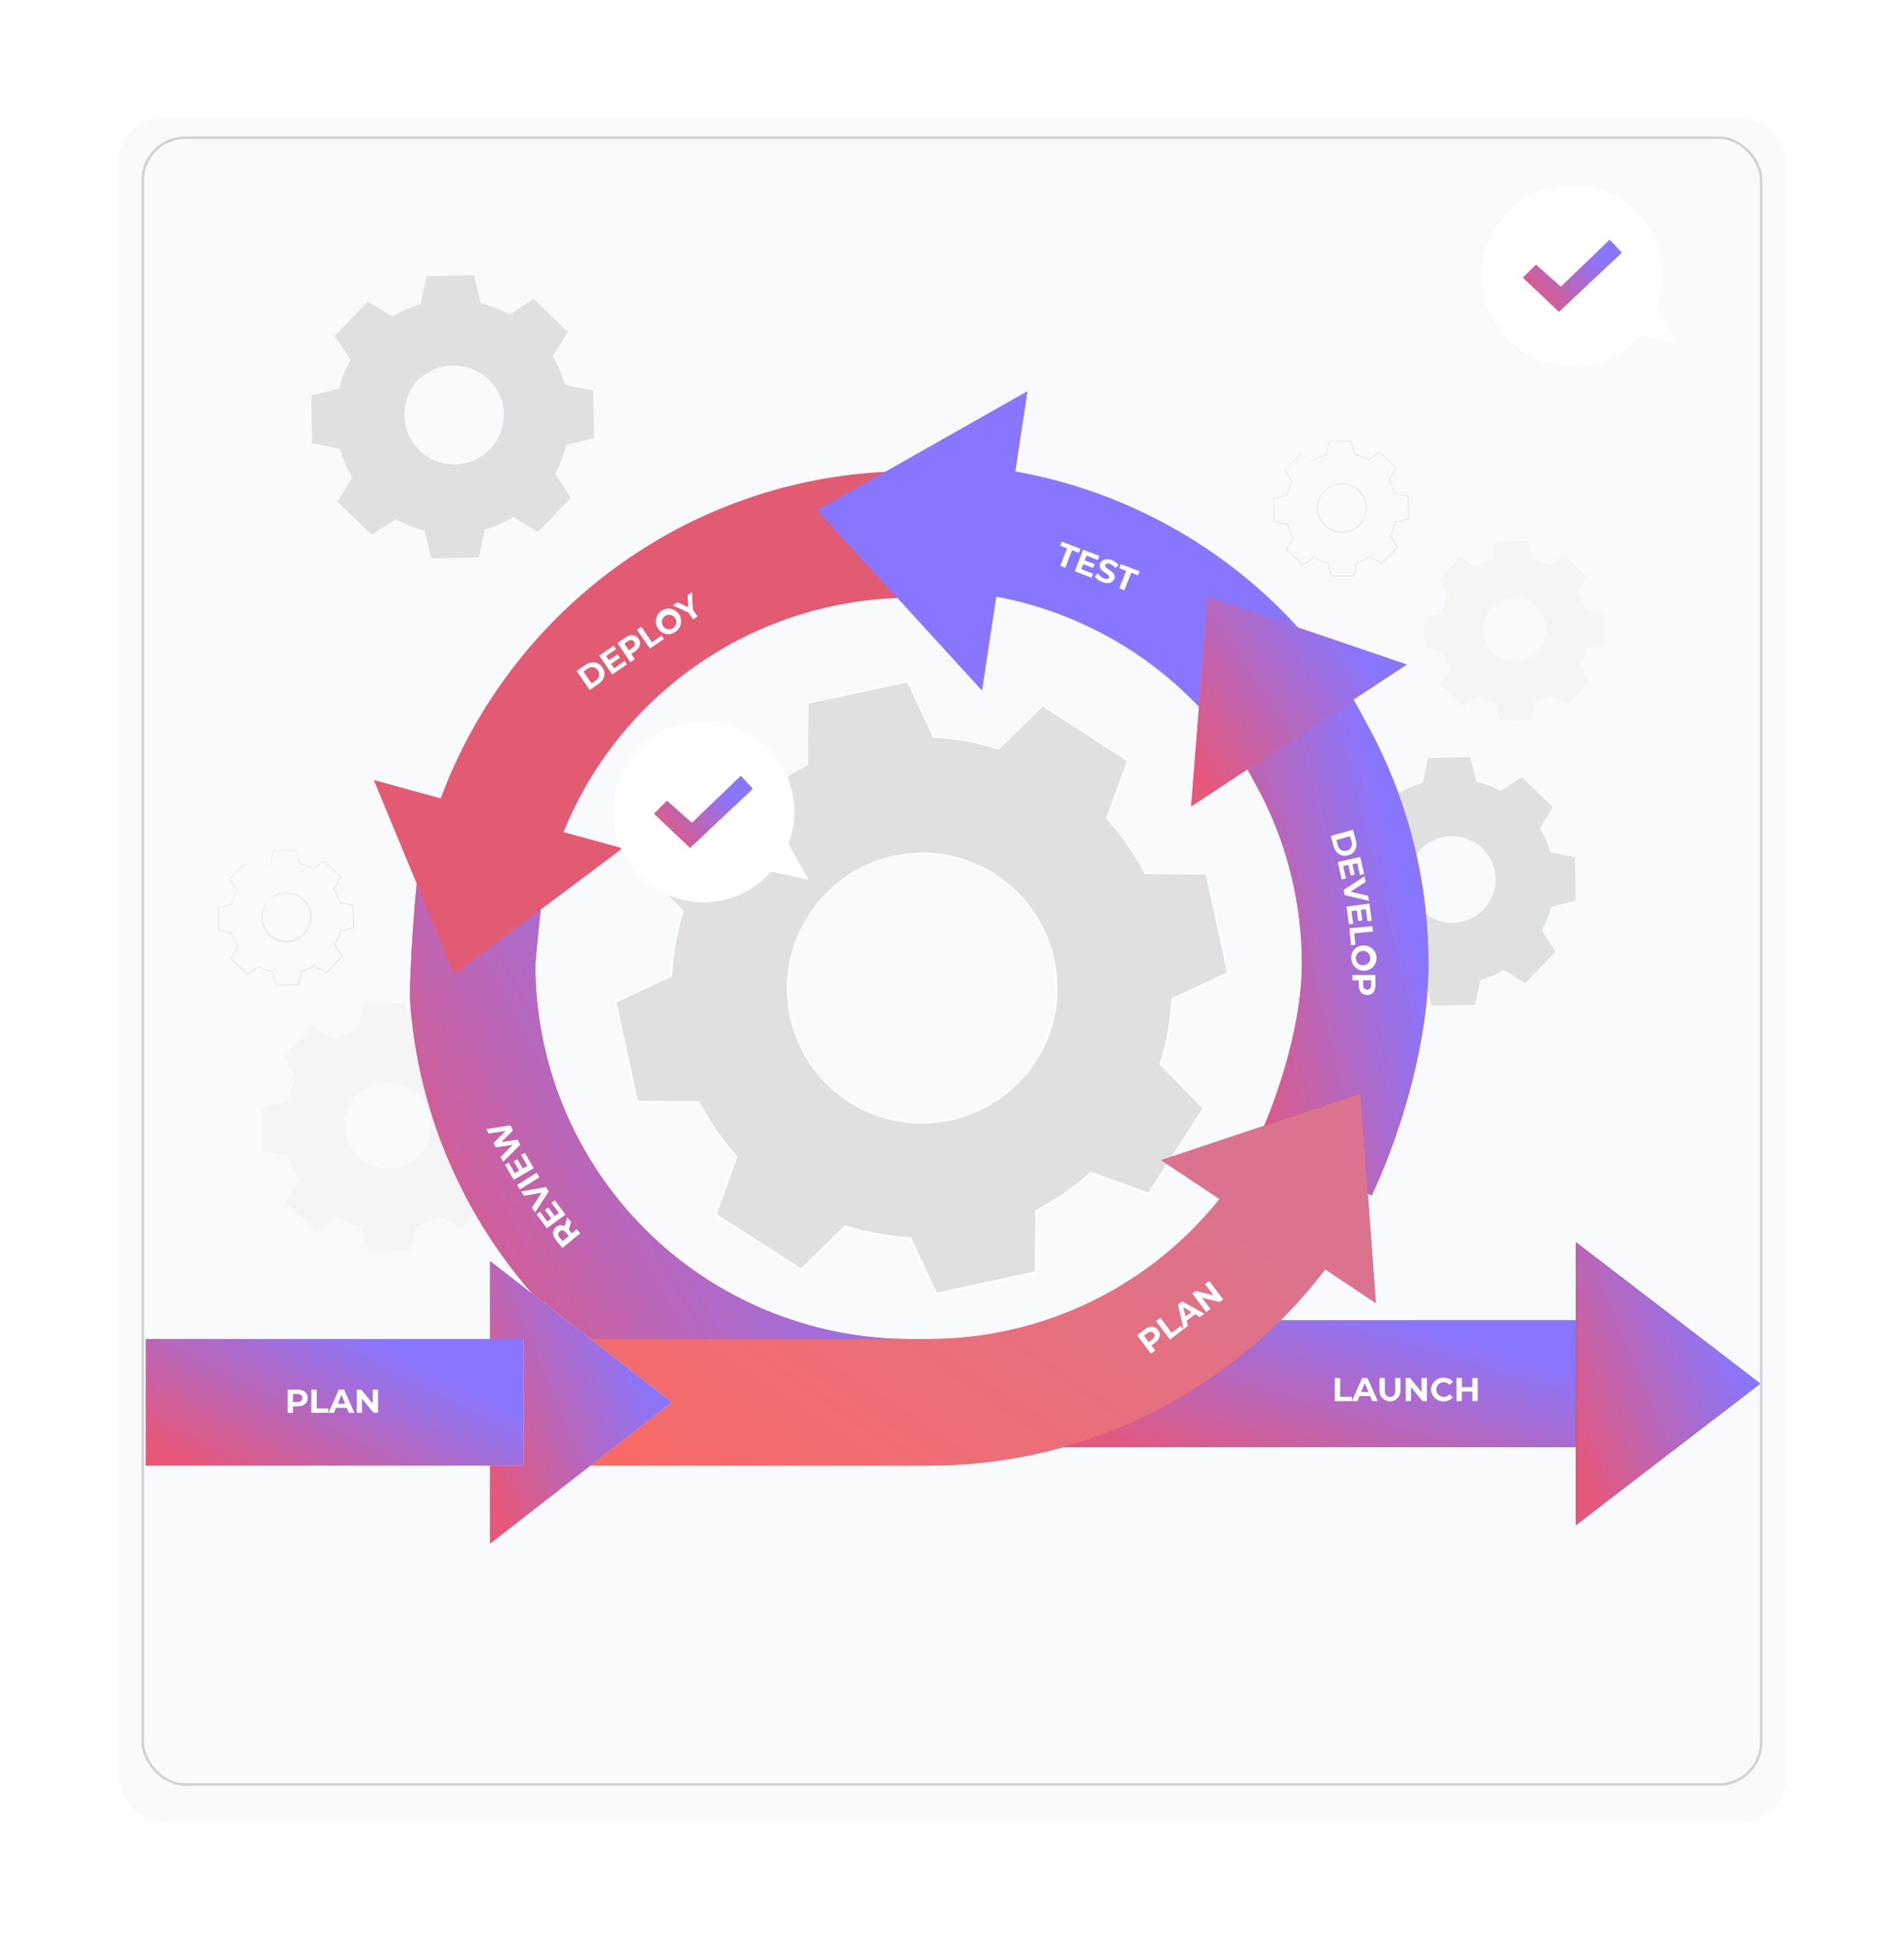 <svg width="740" height="754" viewBox="0 0 740 754" fill="none" xmlns="http://www.w3.org/2000/svg">
<g filter="url(#filter0_d_380_1069)">
<rect x="46" y="42" width="648" height="662" rx="17" fill="#F8FAFC"/>
</g>
<path d="M543.566 308.413C546.57 306.6 549.803 305.196 553.179 304.238L555.16 294.718L571.248 294.439L573.561 303.879C576.976 304.718 580.263 306.01 583.334 307.722L591.458 302.403L603.039 313.585L597.999 321.895C599.815 324.898 601.22 328.131 602.174 331.508L611.694 333.489L611.973 349.577L602.533 351.891C601.691 355.3 600.399 358.582 598.691 361.65L604.009 369.787L592.827 381.355L584.517 376.316C581.514 378.133 578.281 379.542 574.904 380.504L572.923 390.024L556.835 390.303L554.522 380.863C551.112 380.021 547.831 378.729 544.762 377.02L536.625 382.339L525.045 371.157L530.084 362.847C528.27 359.843 526.866 356.61 525.909 353.234L516.389 351.239L516.123 335.165L525.563 332.838C526.41 329.43 527.702 326.149 529.406 323.079L524.087 314.955L535.269 303.374L543.579 308.413H543.566ZM552.142 329.846C549.761 332.303 548.163 335.411 547.549 338.777C546.936 342.143 547.336 345.615 548.697 348.753C550.058 351.892 552.321 354.556 555.197 356.408C558.074 358.26 561.435 359.217 564.856 359.157C568.276 359.097 571.602 358.024 574.412 356.073C577.223 354.122 579.39 351.38 580.642 348.196C581.893 345.012 582.171 341.528 581.441 338.186C580.71 334.844 579.005 331.793 576.54 329.421C573.244 326.249 568.826 324.513 564.253 324.593C559.68 324.673 555.325 326.562 552.142 329.846Z" fill="#E0E0E0"/>
<path d="M552.142 329.846C553.051 328.735 554.139 327.782 555.36 327.028C558.687 324.862 562.664 323.922 566.608 324.368C569.335 324.638 571.96 325.549 574.267 327.028C576.917 328.757 579.053 331.168 580.449 334.008C581.225 335.529 581.759 337.162 582.032 338.848C582.342 340.605 582.374 342.399 582.125 344.166C581.628 347.917 579.937 351.409 577.304 354.127C574.67 356.844 571.233 358.642 567.499 359.257C565.742 359.567 563.948 359.598 562.181 359.35C560.508 359.156 558.875 358.703 557.341 358.007C554.457 356.709 551.973 354.661 550.148 352.077C548.227 349.327 547.138 346.082 547.011 342.729C546.883 339.377 547.723 336.059 549.43 333.17C550.131 331.93 551.029 330.812 552.089 329.86C551.236 330.988 550.441 332.159 549.709 333.37C547.866 336.739 547.197 340.627 547.808 344.419C548.256 347.199 549.391 349.823 551.112 352.053C552.833 354.282 555.084 356.046 557.66 357.183C560.701 358.516 564.067 358.927 567.34 358.366C570.855 357.764 574.087 356.056 576.565 353.49C579.042 350.924 580.636 347.634 581.114 344.1C581.55 340.81 581.019 337.466 579.585 334.473C578.358 331.937 576.515 329.748 574.225 328.106C571.936 326.465 569.271 325.422 566.475 325.073C562.665 324.591 558.802 325.401 555.506 327.373C553.233 328.756 552.222 329.939 552.142 329.846Z" fill="#E0E0E0"/>
<path d="M543.567 308.413C543.378 308.336 543.195 308.242 543.022 308.134L541.386 307.217L535.164 303.494H535.363L524.261 315.128V314.822L529.58 322.919L529.673 323.065L529.593 323.225C527.906 326.272 526.636 329.532 525.817 332.918V333.117H525.631L516.191 335.457L516.456 335.112C516.563 340.182 516.669 345.544 516.776 351.2L516.47 350.827L525.99 352.782H526.242L526.309 353.021C527.258 356.362 528.653 359.56 530.457 362.528L530.59 362.754L530.457 362.98L525.431 371.383L525.365 370.838L536.946 382.006H536.374L544.498 376.688L544.737 376.542L544.99 376.675C548.019 378.362 551.261 379.637 554.629 380.464H554.908L554.988 380.743C555.706 383.708 556.504 386.926 557.302 390.183L556.823 389.824L572.911 389.532L572.432 389.917L574.413 380.397V380.105L574.706 380.025C578.037 379.085 581.226 377.698 584.186 375.903L584.439 375.744L584.704 375.903L593.014 380.943L592.403 381.022L603.571 369.442V370.053L598.253 361.916L598.08 361.677L598.226 361.424C599.917 358.394 601.196 355.153 602.029 351.785L602.096 351.492L602.375 351.426L611.828 349.125L611.469 349.591C611.372 344.104 611.283 338.741 611.203 333.503L611.562 333.942L602.042 331.947H601.776L601.71 331.681C600.762 328.34 599.376 325.139 597.588 322.161L597.455 321.949L597.588 321.723L602.641 313.413V313.931L591.087 302.736H591.565L583.415 308.054L583.242 308.174L583.056 308.068C580.016 306.371 576.766 305.084 573.39 304.238H573.19V304.052C572.353 300.609 571.608 297.524 570.903 294.599L571.196 294.825L555.108 295.038L555.321 294.851C554.496 298.654 553.831 301.765 553.273 304.358V304.464H553.18C550.642 305.177 548.176 306.125 545.814 307.296L544.085 308.201C543.903 308.313 543.712 308.411 543.514 308.493L544.046 308.134C544.418 307.908 544.976 307.562 545.747 307.15C548.085 305.904 550.544 304.901 553.087 304.159L552.98 304.278C553.499 301.686 554.124 298.561 554.895 294.745V294.572H555.068L571.156 294.227H571.382L571.448 294.453C572.166 297.378 572.938 300.462 573.789 303.893L573.549 303.653C576.992 304.495 580.309 305.787 583.415 307.496H583.042L591.153 302.178L591.406 302.018L591.632 302.231L603.226 313.373L603.465 313.599L603.292 313.891L598.359 322.108V321.669C600.181 324.718 601.589 327.996 602.548 331.415L602.215 331.109L611.735 333.077L612.094 333.144V333.516C612.2 338.737 612.302 344.1 612.4 349.604V349.976L612.041 350.069L602.588 352.383L602.947 352.037C602.095 355.487 600.789 358.809 599.064 361.916V361.411L604.382 369.548L604.595 369.867L604.316 370.146L593.147 381.727L592.882 382.02L592.536 381.807L584.226 376.768H584.731C581.688 378.601 578.415 380.023 574.998 380.996L575.344 380.61L573.363 390.13L573.283 390.516H572.884L556.796 390.795H556.411L556.318 390.423C555.52 387.165 554.735 383.934 554.017 380.969L554.363 381.328C550.913 380.471 547.591 379.161 544.484 377.433H544.976L536.839 382.751L536.533 382.95L536.267 382.698C532.279 378.802 528.29 375.013 524.7 371.503L524.447 371.263L524.633 370.957L529.686 362.661V363.099C527.856 360.056 526.439 356.784 525.471 353.367L525.79 353.659L516.27 351.652H515.965V351.346C515.876 345.7 515.792 340.337 515.712 335.258V334.979L515.978 334.912L525.431 332.625L525.192 332.865C526.057 329.432 527.371 326.128 529.101 323.039V323.331L523.783 315.181L523.676 315.021L523.822 314.875L535.057 303.361L535.151 303.268L535.257 303.334L541.373 307.15L542.955 308.147L543.567 308.413Z" fill="#E0E0E0"/>
<path d="M129.903 404.064C132.907 402.25 136.14 400.846 139.516 399.889L141.497 390.369L157.585 390.077L159.898 399.53C163.31 400.366 166.592 401.659 169.658 403.373L177.795 398.054L189.375 409.223L184.323 417.533C186.145 420.534 187.554 423.768 188.511 427.146L198.031 429.127L198.31 445.215L188.87 447.528C188.028 450.938 186.736 454.22 185.028 457.288L190.346 465.425L179.164 476.992L170.854 471.953C167.851 473.771 164.618 475.179 161.241 476.141L159.273 485.648L143.185 485.927L140.872 476.487C137.459 475.642 134.173 474.35 131.099 472.644L122.976 477.963L111.395 466.781L116.434 458.471C114.618 455.463 113.214 452.226 112.259 448.845L102.739 446.864L102.46 430.776L111.927 428.475C112.773 425.068 114.065 421.786 115.769 418.716L110.451 410.592L121.633 399.012L129.943 404.051L129.903 404.064ZM138.519 425.497C136.138 427.954 134.539 431.062 133.926 434.428C133.313 437.793 133.712 441.265 135.074 444.404C136.435 447.543 138.697 450.207 141.574 452.059C144.45 453.911 147.812 454.868 151.232 454.808C154.653 454.748 157.979 453.675 160.789 451.724C163.599 449.772 165.767 447.031 167.018 443.847C168.27 440.663 168.548 437.179 167.817 433.837C167.087 430.494 165.382 427.444 162.917 425.072C159.621 421.9 155.203 420.164 150.63 420.244C146.057 420.323 141.702 422.213 138.519 425.497Z" fill="#F5F5F5"/>
<path d="M138.52 425.497C139.425 424.387 140.508 423.435 141.724 422.678C145.057 420.515 149.037 419.575 152.986 420.019C155.712 420.289 158.337 421.2 160.644 422.678C163.294 424.407 165.43 426.819 166.827 429.659C168.39 432.8 168.974 436.339 168.502 439.817C168.005 443.568 166.315 447.06 163.681 449.777C161.048 452.494 157.61 454.293 153.876 454.908C152.119 455.22 150.324 455.246 148.558 454.987C146.867 454.803 145.216 454.355 143.665 453.658C140.777 452.359 138.292 450.306 136.472 447.714C134.551 444.967 133.461 441.724 133.334 438.373C133.207 435.023 134.047 431.707 135.754 428.821C136.455 427.581 137.353 426.462 138.413 425.51C137.561 426.635 136.767 427.802 136.033 429.007C134.189 432.377 133.521 436.264 134.132 440.056C134.576 442.655 135.624 445.114 137.19 447.236C138.953 449.672 141.329 451.598 144.077 452.82C147.118 454.153 150.484 454.565 153.757 454.003C157.268 453.396 160.493 451.686 162.966 449.12C165.438 446.555 167.028 443.268 167.505 439.737C167.744 438.068 167.717 436.372 167.425 434.711C167.183 433.112 166.694 431.56 165.976 430.111C164.659 427.417 162.649 425.122 160.152 423.463C157.966 422.016 155.47 421.105 152.866 420.803C149.055 420.321 145.193 421.131 141.897 423.104C139.57 424.486 138.52 425.59 138.52 425.497Z" fill="#F5F5F5"/>
<path d="M129.903 404.064C129.714 403.987 129.532 403.893 129.358 403.785L127.776 402.867L121.5 399.224H121.7L110.598 410.778V410.459L115.916 418.57L116.009 418.716L115.929 418.876C114.243 421.923 112.973 425.183 112.153 428.568V428.755H111.967L102.54 431.135L102.806 430.789C102.912 435.859 103.019 441.222 103.125 446.877L102.819 446.505L112.339 448.419H112.579L112.658 448.659C113.608 451.999 115.003 455.197 116.807 458.165L116.94 458.391L116.807 458.617C115.251 461.197 113.523 464.029 111.781 466.927L111.701 466.382L123.295 477.551H122.723L130.847 472.232L131.087 472.073L131.339 472.219C134.372 473.901 137.613 475.175 140.979 476.008L141.258 476.075V476.354C141.989 479.306 142.787 482.537 143.585 485.794L143.106 485.435L159.194 485.143L158.715 485.528L160.697 476.008V475.716L160.976 475.636C164.31 474.692 167.503 473.306 170.469 471.514L170.722 471.368L170.974 471.514L179.298 476.567L178.686 476.633L189.855 465.066V465.677L184.536 457.54L184.377 457.301L184.523 457.035C186.213 454.01 187.492 450.772 188.326 447.409V447.116L188.605 447.05L198.058 444.75L197.699 445.215C197.602 439.728 197.513 434.365 197.433 429.127L197.792 429.566L188.272 427.571H188.006V427.305C187.059 423.964 185.673 420.763 183.885 417.785L183.752 417.559L183.885 417.347L188.937 409.037V409.555L177.383 398.347H177.862L169.711 403.665L169.538 403.785L169.339 403.678C166.34 401.985 163.13 400.697 159.792 399.849H159.593V399.663C158.755 396.219 158.011 393.135 157.306 390.21L157.599 390.436L141.511 390.635L141.723 390.462C140.899 394.265 140.234 397.376 139.676 399.969V400.062H139.596C137.056 400.768 134.589 401.717 132.23 402.894L130.502 403.798C130.319 403.911 130.128 404.009 129.93 404.091L130.462 403.732C130.834 403.506 131.392 403.16 132.164 402.748C134.501 401.501 136.96 400.499 139.503 399.756L139.397 399.876C139.915 397.283 140.54 394.159 141.311 390.343V390.17H141.484L157.572 389.811H157.798V390.037C158.516 392.962 159.287 396.047 160.138 399.477L159.899 399.238C163.34 400.071 166.654 401.364 169.751 403.08H169.392L177.503 397.762L177.755 397.602L177.981 397.802C181.638 401.338 185.493 405.035 189.575 408.957L189.815 409.183L189.642 409.462C188.006 412.121 186.344 414.94 184.616 417.785V417.347C186.454 420.384 187.88 423.653 188.857 427.066L188.525 426.747L198.045 428.728L198.404 428.794V429.167C198.51 434.388 198.612 439.746 198.71 445.242V445.627L198.351 445.707L189.044 447.994L189.402 447.648C188.551 451.098 187.245 454.42 185.52 457.527V457.022L190.838 465.159L191.051 465.478L190.772 465.757L179.603 477.338L179.324 477.617L178.992 477.418L170.615 472.352H171.121C168.08 474.191 164.807 475.613 161.388 476.58L161.734 476.208L159.792 485.754L159.713 486.14H159.314L143.226 486.406H142.84L142.747 486.033C141.949 482.763 141.165 479.545 140.447 476.58L140.793 476.939C137.344 476.076 134.023 474.767 130.914 473.043H131.406L123.269 478.362L122.963 478.561L122.697 478.309L111.129 467.113L110.877 466.874L111.063 466.568L116.115 458.258V458.71C114.298 455.669 112.89 452.401 111.927 448.991L112.246 449.27L102.62 447.276H102.314V446.97C102.217 441.324 102.132 435.961 102.062 430.882V430.603L102.327 430.536L111.781 428.249L111.542 428.475C112.406 425.047 113.721 421.747 115.451 418.663V418.955L110.132 410.805L110.026 410.632L110.172 410.499L121.407 398.985L121.5 398.892L121.607 398.958L127.723 402.774L129.305 403.772L129.903 404.064Z" fill="#F5F5F5"/>
<path d="M573.496 220.514C575.675 219.2 578.017 218.181 580.463 217.482L581.899 210.582L593.56 210.382L595.235 217.23C597.706 217.836 600.085 218.77 602.308 220.009L608.199 216.139L616.588 224.25L612.945 230.26C614.26 232.441 615.275 234.788 615.963 237.24L622.864 238.676L623.077 250.337L616.229 252.012C615.621 254.483 614.687 256.861 613.45 259.085L617.306 264.975L609.196 273.365L603.173 269.709C600.994 271.022 598.652 272.041 596.206 272.74L594.77 279.641L583.109 279.84L581.434 272.993C578.962 272.387 576.583 271.452 574.36 270.214L568.47 274.083L560.081 265.973L563.724 259.95C562.41 257.77 561.399 255.421 560.719 252.969L553.818 251.533L553.605 239.873L560.453 238.197C561.059 235.726 561.993 233.347 563.232 231.124L559.376 225.234L567.473 216.844L573.496 220.501V220.514ZM579.705 236.043C577.992 237.829 576.847 240.082 576.415 242.518C575.982 244.954 576.281 247.463 577.275 249.729C578.268 251.995 579.911 253.916 581.996 255.248C584.08 256.581 586.513 257.265 588.987 257.215C591.461 257.165 593.864 256.382 595.893 254.966C597.922 253.55 599.485 251.565 600.386 249.26C601.287 246.956 601.484 244.436 600.953 242.02C600.422 239.604 599.186 237.399 597.402 235.684C596.217 234.545 594.819 233.651 593.288 233.053C591.757 232.454 590.123 232.164 588.479 232.197C586.836 232.23 585.215 232.587 583.71 233.247C582.204 233.907 580.843 234.857 579.705 236.043Z" fill="#F5F5F5"/>
<path d="M579.705 236.043C580.372 235.241 581.162 234.55 582.045 233.996C584.086 232.677 586.463 231.976 588.893 231.976C591.322 231.976 593.7 232.677 595.74 233.996C597.66 235.251 599.211 236.995 600.234 239.048C601.348 241.333 601.768 243.893 601.444 246.414C601.082 249.128 599.86 251.654 597.958 253.623C596.056 255.592 593.573 256.901 590.874 257.357C589.601 257.562 588.304 257.562 587.031 257.357C585.802 257.209 584.604 256.868 583.481 256.346C581.391 255.4 579.592 253.913 578.269 252.038C577.13 250.411 576.387 248.539 576.102 246.574C575.687 243.722 576.27 240.815 577.751 238.343C578.27 237.447 578.93 236.639 579.705 235.95C579.785 235.95 578.96 236.775 577.99 238.49C576.671 240.927 576.203 243.734 576.66 246.467C576.981 248.49 577.802 250.402 579.049 252.027C580.296 253.652 581.929 254.94 583.8 255.774C584.871 256.258 586.01 256.572 587.177 256.705C588.388 256.878 589.619 256.851 590.82 256.625C593.369 256.196 595.712 254.961 597.507 253.101C599.302 251.242 600.453 248.856 600.792 246.294C601.113 243.91 600.729 241.483 599.689 239.314C598.799 237.478 597.464 235.894 595.806 234.705C594.148 233.516 592.22 232.761 590.196 232.507C587.425 232.149 584.615 232.734 582.218 234.169C580.503 235.259 579.772 236.11 579.705 236.043Z" fill="#F5F5F5"/>
<path d="M573.496 220.514C573.36 220.463 573.231 220.396 573.111 220.314L571.954 219.636L567.407 216.977H567.553L559.509 225.42V225.194L563.405 231.071L563.471 231.177L563.405 231.284C562.19 233.495 561.27 235.855 560.666 238.304V238.45H560.519L553.685 240.152L553.871 239.899C553.951 243.569 554.031 247.465 554.111 251.56L553.885 251.281L560.785 252.703H560.958V252.876C561.648 255.296 562.658 257.612 563.963 259.763L564.069 259.923L563.963 260.096L560.32 266.119V265.72L568.723 273.804H568.311C570.146 272.594 572.153 271.264 574.201 269.935L574.374 269.815L574.547 269.922C576.746 271.14 579.098 272.061 581.54 272.661H581.74V272.86C582.272 275.001 582.843 277.341 583.428 279.707L583.069 279.441L594.73 279.229L594.384 279.508C594.836 277.327 595.328 274.987 595.82 272.607V272.395H596.019C598.439 271.71 600.755 270.704 602.907 269.403L603.093 269.297L603.279 269.403L609.302 273.059H608.863L616.961 264.67V265.108L613.185 259.272L613.078 259.099L613.171 258.913C614.376 256.718 615.275 254.37 615.844 251.932V251.719H616.056L622.904 250.057L622.638 250.39C622.571 246.401 622.505 242.519 622.438 238.729L622.704 239.048L615.844 237.559H615.658V237.373C614.975 234.955 613.974 232.639 612.679 230.486L612.573 230.313L612.679 230.153L616.336 224.144V224.516L607.959 216.392H608.305L602.402 220.235L602.269 220.314L602.136 220.248C599.935 219.013 597.578 218.078 595.129 217.469H594.996V217.336C594.397 214.85 593.852 212.603 593.347 210.489L593.546 210.648L581.899 210.795L582.045 210.675C581.46 213.427 580.968 215.674 580.57 217.562H580.503C578.668 218.075 576.887 218.766 575.185 219.623L573.855 220.275C573.726 220.361 573.588 220.432 573.443 220.487C573.563 220.387 573.692 220.298 573.829 220.221C574.094 220.062 574.507 219.809 575.065 219.517C576.757 218.611 578.54 217.885 580.383 217.349L580.304 217.429C580.676 215.555 581.141 213.281 581.633 210.529V210.396H581.766L593.427 210.143H593.586V210.303C594.105 212.417 594.663 214.65 595.275 217.137L595.115 216.964C597.609 217.573 600.01 218.512 602.255 219.756H601.989L607.866 215.874L608.052 215.754L608.212 215.913C610.871 218.466 613.672 221.157 616.615 223.984L616.788 224.157L616.655 224.356L613.185 230.433V230.1C614.507 232.307 615.539 234.676 616.256 237.147L616.003 236.921L622.93 238.344H623.196V238.596C623.263 242.399 623.343 246.281 623.409 250.257V250.536H623.143L616.296 252.211L616.548 251.959C615.94 254.463 614.996 256.873 613.743 259.125V258.753L617.599 264.643L617.758 264.882L617.559 265.082L609.462 273.472L609.262 273.684L609.023 273.538L603 269.882H603.359C601.157 271.214 598.787 272.247 596.312 272.953L596.565 272.674L595.129 279.574L595.062 279.854H594.783L583.122 280.053H582.843L582.777 279.774C582.205 277.42 581.633 275.08 581.101 272.94L581.354 273.192C578.854 272.573 576.448 271.62 574.201 270.36H574.626L568.723 274.216L568.51 274.362L568.311 274.176L559.934 266.066L559.748 265.88L559.881 265.667L563.551 259.644V259.976C562.225 257.768 561.197 255.394 560.493 252.916L560.719 253.129L553.818 251.68H553.605V251.467C553.605 247.372 553.486 243.489 553.433 239.806V239.673H553.632L560.479 238.011L560.307 238.184C560.923 235.695 561.875 233.302 563.139 231.071V231.284C561.809 229.156 560.479 227.162 559.296 225.38L559.23 225.247L559.323 225.154L567.473 216.804H567.54H567.606C569.534 218.001 571.023 218.918 572.047 219.57L573.19 220.288C573.295 220.359 573.397 220.434 573.496 220.514Z" fill="#F5F5F5"/>
<path d="M152.437 123.045C155.895 120.965 159.612 119.351 163.492 118.244L165.766 107.316L184.212 107L186.886 117.844C190.801 118.802 194.568 120.282 198.088 122.245L207.332 116.117L220.619 128.941L214.828 138.48C216.908 141.937 218.522 145.654 219.629 149.534L230.557 151.808L230.873 170.275L220.029 172.928C219.102 176.834 217.665 180.6 215.755 184.13L221.861 193.458L209.037 206.745L199.499 200.954C196.022 203.041 192.284 204.656 188.381 205.755L186.107 216.684L167.64 216.999L164.987 206.155C161.073 205.196 157.306 203.716 153.785 201.754L144.457 207.861L131.17 195.037L136.961 185.499C134.877 182.051 133.263 178.34 132.16 174.465L121.232 172.191L121 153.724L131.823 151.071C132.79 147.157 134.277 143.389 136.245 139.869L130.117 130.541L142.941 117.255L152.48 123.045H152.437ZM162.292 147.639C159.57 150.459 157.745 154.023 157.048 157.88C156.352 161.738 156.815 165.715 158.38 169.309C159.944 172.903 162.539 175.952 165.836 178.071C169.134 180.189 172.986 181.283 176.905 181.212C180.824 181.141 184.634 179.91 187.853 177.673C191.072 175.437 193.555 172.296 194.989 168.648C196.422 165 196.742 161.009 195.907 157.179C195.072 153.35 193.119 149.854 190.297 147.134C188.426 145.327 186.217 143.906 183.796 142.953C181.375 142 178.791 141.534 176.19 141.581C173.589 141.628 171.023 142.187 168.638 143.227C166.253 144.266 164.097 145.766 162.292 147.639Z" fill="#E0E0E0"/>
<path d="M162.293 147.639C163.331 146.343 164.576 145.226 165.978 144.333C169.213 142.246 172.982 141.136 176.832 141.136C180.683 141.136 184.451 142.246 187.687 144.333C190.727 146.317 193.177 149.08 194.783 152.335C196.635 155.97 197.34 160.082 196.805 164.127C196.237 168.442 194.29 172.458 191.255 175.577C188.219 178.696 184.257 180.751 179.959 181.435C175.988 182.108 171.906 181.587 168.231 179.94C164.924 178.446 162.08 176.09 159.998 173.118C157.785 169.967 156.529 166.245 156.379 162.398C156.23 158.551 157.194 154.742 159.155 151.429C159.973 149.999 161.027 148.718 162.272 147.639C161.297 148.932 160.391 150.274 159.556 151.661C157.467 155.521 156.726 159.967 157.45 164.295C157.915 167.268 159.076 170.09 160.84 172.528C162.879 175.292 165.609 177.471 168.757 178.845C170.447 179.608 172.244 180.105 174.085 180.319C176.002 180.592 177.951 180.55 179.854 180.193C183.864 179.491 187.55 177.537 190.382 174.613C193.209 171.654 195.035 167.884 195.604 163.832C195.899 161.92 195.899 159.974 195.604 158.062C195.322 156.223 194.754 154.44 193.92 152.777C192.473 149.902 190.334 147.433 187.694 145.591C185.055 143.749 181.999 142.594 178.801 142.228C174.414 141.664 169.964 142.591 166.167 144.86C164.827 145.717 163.534 146.645 162.293 147.639Z" fill="#E0E0E0"/>
<path d="M517.294 223.984L516.031 218.839C514.176 218.373 512.388 217.672 510.712 216.751L506.258 219.663L499.889 213.52L502.642 208.986C501.655 207.349 500.89 205.587 500.368 203.748L495.156 202.657L495.01 193.829L500.155 192.499C500.621 190.645 501.322 188.857 502.243 187.181L499.331 182.727L505.487 176.331L510.021 179.07C511.661 178.089 513.422 177.325 515.259 176.797L516.35 171.585L525.192 171.425L526.455 176.571C528.312 177.035 530.1 177.741 531.773 178.672L536.227 175.746L542.716 181.942L539.897 186.49C540.889 188.153 541.654 189.941 542.17 191.808L547.382 192.885L547.542 201.727L542.396 203.056C541.932 204.913 541.226 206.702 540.296 208.375L543.221 212.829L537.078 219.184L532.544 216.432C530.903 217.421 529.137 218.186 527.292 218.706L526.215 223.931L517.294 223.984ZM510.712 216.645C512.383 217.577 514.172 218.279 516.031 218.732L517.294 223.878L526.056 223.731L527.133 218.519C528.999 217.995 530.787 217.226 532.451 216.233L536.972 218.972L543.061 212.683L540.149 208.228C541.09 206.56 541.797 204.771 542.25 202.91L547.396 201.58L547.236 192.818L542.117 191.808C541.599 189.94 540.83 188.151 539.83 186.49L542.569 181.969L536.267 175.853L531.826 178.778C530.156 177.842 528.367 177.135 526.508 176.677L525.258 171.532L516.496 171.691L515.419 176.89C513.572 177.409 511.805 178.178 510.167 179.177L505.487 176.411L499.397 182.714L502.309 187.154C501.374 188.824 500.672 190.613 500.222 192.473L495.076 193.802L495.223 202.551L500.435 203.628C500.963 205.493 501.732 207.28 502.721 208.946L499.982 213.48L506.285 219.557L510.712 216.645ZM521.548 206.899C519.061 206.91 516.669 205.938 514.894 204.195C513.119 202.452 512.103 200.079 512.068 197.592C512.037 196.345 512.256 195.105 512.712 193.945C513.169 192.784 513.855 191.728 514.728 190.837C515.815 189.71 517.165 188.87 518.656 188.391C520.148 187.913 521.735 187.812 523.275 188.097C524.815 188.382 526.261 189.044 527.483 190.024C528.704 191.004 529.664 192.272 530.276 193.713C530.889 195.155 531.134 196.726 530.991 198.286C530.848 199.845 530.32 201.345 529.456 202.651C528.591 203.958 527.416 205.029 526.037 205.77C524.657 206.511 523.115 206.899 521.548 206.899ZM521.548 188.019C520.283 188.016 519.03 188.268 517.865 188.762C516.699 189.255 515.646 189.979 514.768 190.891C513.042 192.688 512.098 195.096 512.143 197.588C512.188 200.079 513.218 202.452 515.007 204.186C516.115 205.258 517.469 206.041 518.951 206.466C520.432 206.892 521.996 206.947 523.504 206.627C525.011 206.308 526.418 205.622 527.599 204.632C528.78 203.641 529.7 202.376 530.277 200.947C530.855 199.518 531.073 197.969 530.912 196.436C530.751 194.903 530.216 193.433 529.354 192.155C528.492 190.877 527.33 189.83 525.969 189.107C524.608 188.383 523.09 188.005 521.548 188.005V188.019Z" fill="#E0E0E0"/>
<path d="M514.794 190.864C515.287 190.253 515.881 189.732 516.549 189.321C518.375 188.135 520.555 187.618 522.719 187.859C524.328 188.035 525.866 188.614 527.191 189.544C528.516 190.474 529.585 191.724 530.297 193.177C530.713 194.016 531 194.912 531.148 195.836C531.308 196.796 531.308 197.775 531.148 198.735C530.882 200.787 529.963 202.699 528.526 204.189C527.09 205.678 525.212 206.665 523.171 207.005C521.279 207.333 519.333 207.082 517.586 206.287C515.986 205.583 514.608 204.457 513.598 203.03C512.543 201.526 511.945 199.751 511.874 197.916C511.804 196.082 512.263 194.265 513.199 192.685C513.62 191.99 514.16 191.373 514.794 190.864C514.316 191.477 513.872 192.116 513.465 192.778C512.6 194.325 512.194 196.086 512.295 197.854C512.396 199.623 513 201.326 514.036 202.764C515.002 204.099 516.305 205.155 517.812 205.822C518.617 206.186 519.474 206.424 520.352 206.526C521.268 206.666 522.201 206.666 523.117 206.526C525.044 206.198 526.814 205.262 528.17 203.855C529.527 202.449 530.398 200.645 530.656 198.708C530.803 197.797 530.803 196.868 530.656 195.956C530.518 195.083 530.249 194.236 529.858 193.443C529.136 191.961 528.035 190.695 526.667 189.774C525.47 188.98 524.104 188.475 522.679 188.298C520.592 188.03 518.476 188.47 516.669 189.547C516.022 189.954 515.396 190.394 514.794 190.864Z" fill="#EBEBEB"/>
<path d="M510.048 179.124L509.756 178.977L508.891 178.472L505.488 176.438H505.594L499.504 182.82V182.647C500.382 183.977 501.379 185.479 502.429 187.088V187.168V187.247C501.507 188.921 500.81 190.71 500.355 192.566V192.672H500.249L495.09 194.002L495.236 193.802C495.29 196.586 495.347 199.524 495.409 202.618L495.236 202.405L500.448 203.482H500.581V203.615C501.099 205.439 501.855 207.186 502.828 208.814L502.908 208.933L502.828 209.093L500.169 213.6V213.308L506.511 219.424H506.206L510.646 216.512L510.779 216.419L510.912 216.499C512.585 217.423 514.374 218.121 516.231 218.573H516.377V218.719L517.707 223.891L517.441 223.692L526.242 223.532L525.99 223.745C526.336 222.096 526.695 220.328 527.067 218.533V218.373H527.226C529.051 217.851 530.799 217.091 532.425 216.113L532.571 216.02L532.704 216.113L537.252 218.865H536.919L543.035 212.536V212.869L540.057 208.415L539.964 208.282L540.044 208.135C540.973 206.465 541.671 204.676 542.118 202.817V202.671H542.277L547.449 201.341L547.25 201.594C547.25 198.589 547.157 195.651 547.104 192.792L547.303 193.031L542.091 191.941H541.945V191.808C541.438 189.976 540.682 188.222 539.698 186.596L539.618 186.476L539.698 186.343L542.464 181.809V182.089L536.148 175.946H536.401L531.946 178.858L531.84 178.924L531.747 178.858C530.073 177.929 528.285 177.223 526.429 176.757H526.322V176.664L525.072 171.479L525.232 171.611L516.417 171.718L516.536 171.625C516.084 173.699 515.725 175.414 515.42 176.837C514.044 177.223 512.708 177.739 511.431 178.379L510.487 178.871L510.168 179.031L510.46 178.831L511.391 178.299C512.659 177.616 513.996 177.068 515.38 176.664H515.313C515.606 175.241 515.951 173.526 516.364 171.439V171.346H516.457L525.259 171.159H525.392V171.292L526.721 176.451L526.588 176.318C528.472 176.784 530.287 177.495 531.986 178.432H531.787L536.228 175.507L536.361 175.414L536.48 175.534L542.716 181.783L542.849 181.916L542.756 182.062L540.057 186.623V186.383C541.063 188.045 541.841 189.833 542.37 191.702L542.198 191.529L547.41 192.606H547.596V192.805C547.649 195.659 547.702 198.593 547.755 201.607V201.82H547.556L542.384 203.083L542.583 202.897C542.115 204.786 541.4 206.606 540.456 208.308V208.029L543.381 212.483L543.501 212.656L543.341 212.816L537.225 219.158L537.079 219.304L536.893 219.198L532.345 216.432H532.625C530.959 217.429 529.171 218.207 527.306 218.746L527.492 218.533C527.12 220.328 526.748 222.109 526.415 223.745V223.958H526.203L517.401 224.117H517.188V223.918C516.749 222.123 516.324 220.354 515.925 218.746L516.111 218.932C514.224 218.468 512.409 217.752 510.713 216.804H510.979L506.525 219.716L506.352 219.823L506.206 219.69L499.877 213.56L499.744 213.427L499.837 213.268C500.807 211.685 501.751 210.13 502.602 208.72V209.093C501.553 207.439 500.734 205.65 500.169 203.774L500.342 203.934L495.13 202.844H494.957V202.578C494.957 199.493 494.864 196.541 494.824 193.776V193.616H494.97L500.143 192.366L500.01 192.499C500.489 190.641 501.209 188.853 502.15 187.181V187.341L499.252 182.873V182.78L499.332 182.7L505.488 176.305L508.851 178.392L509.702 178.938L510.048 179.124Z" fill="#EBEBEB"/>
<path d="M107.167 382.897L105.838 377.751C103.981 377.287 102.193 376.581 100.519 375.651L96.065 378.576L89.71 372.433L92.462 367.899C91.471 366.264 90.706 364.502 90.189 362.661L84.963 361.584L84.87 352.689L90.016 351.426C90.481 349.571 91.183 347.783 92.103 346.107L89.191 341.653L95.334 335.298L99.961 338.063C101.602 337.082 103.362 336.318 105.2 335.79L106.29 330.564L115.118 330.418L116.448 335.563C118.303 336.029 120.09 336.73 121.766 337.651L126.22 334.739L132.576 340.882L129.837 345.416C130.818 347.056 131.582 348.817 132.111 350.654L137.323 351.745L137.482 360.586L132.337 361.916C131.872 363.773 131.166 365.561 130.236 367.234L133.161 371.689L126.912 377.951L122.351 375.292C120.713 376.278 118.952 377.042 117.113 377.565L116.036 382.777L107.167 382.897ZM100.519 375.558C102.19 376.494 103.979 377.201 105.838 377.658L107.167 382.804L115.929 382.658L117.006 377.446C118.851 376.926 120.617 376.161 122.258 375.172L126.779 377.911L132.868 371.609L129.957 367.168C130.898 365.5 131.605 363.711 132.057 361.85L137.203 360.6L137.19 351.785L131.991 350.708C131.477 348.84 130.712 347.051 129.717 345.389L132.456 340.855L126.154 334.779L121.713 337.691C120.045 336.749 118.256 336.042 116.395 335.59L115.145 330.445L106.383 330.591L105.279 335.776C103.414 336.301 101.625 337.07 99.961 338.063L95.427 335.324L89.324 341.626L92.21 346.041C91.268 347.708 90.561 349.498 90.109 351.359L84.937 352.689L85.083 361.451L90.295 362.528C90.825 364.37 91.594 366.136 92.582 367.78L89.843 372.3L96.145 378.39L100.519 375.558ZM111.356 365.812C108.87 365.816 106.483 364.842 104.709 363.1C102.935 361.359 101.917 358.99 101.876 356.505C101.844 355.258 102.063 354.018 102.52 352.857C102.976 351.697 103.662 350.641 104.535 349.75C105.622 348.623 106.972 347.783 108.464 347.304C109.955 346.826 111.542 346.725 113.082 347.01C114.622 347.295 116.068 347.957 117.29 348.937C118.511 349.917 119.471 351.184 120.084 352.626C120.696 354.068 120.941 355.639 120.798 357.199C120.655 358.758 120.127 360.258 119.263 361.564C118.398 362.871 117.224 363.942 115.844 364.683C114.464 365.424 112.922 365.812 111.356 365.812ZM111.356 346.918H111.183C108.637 346.941 106.205 347.971 104.417 349.783C102.629 351.595 101.632 354.042 101.643 356.587C101.654 359.133 102.674 361.57 104.478 363.366C106.282 365.162 108.724 366.17 111.269 366.17C113.815 366.17 116.257 365.162 118.061 363.366C119.865 361.57 120.884 359.133 120.895 356.587C120.907 354.042 119.909 351.595 118.122 349.783C116.334 347.971 113.901 346.941 111.356 346.918Z" fill="#E0E0E0"/>
<path d="M104.628 349.777C105.122 349.164 105.716 348.638 106.383 348.221C108.211 347.041 110.39 346.528 112.553 346.772C114.046 346.932 115.481 347.442 116.741 348.261C118.188 349.211 119.358 350.528 120.131 352.077C120.547 352.915 120.834 353.812 120.982 354.736C121.142 355.7 121.142 356.684 120.982 357.648C120.716 359.7 119.797 361.612 118.36 363.101C116.924 364.591 115.046 365.578 113.005 365.918C111.113 366.228 109.172 365.978 107.42 365.2C105.818 364.498 104.439 363.372 103.432 361.942C102.377 360.439 101.779 358.664 101.708 356.829C101.638 354.994 102.097 353.178 103.033 351.598C103.423 350.916 103.927 350.304 104.522 349.79C104.04 350.4 103.596 351.04 103.192 351.705C102.564 352.834 102.177 354.081 102.057 355.368C101.937 356.654 102.087 357.952 102.496 359.177C102.905 360.403 103.564 361.53 104.433 362.487C105.301 363.444 106.359 364.209 107.54 364.735C108.344 365.103 109.201 365.346 110.08 365.453C110.999 365.576 111.932 365.554 112.845 365.386C114.771 365.062 116.542 364.129 117.899 362.725C119.256 361.32 120.127 359.517 120.384 357.581C120.53 356.67 120.53 355.741 120.384 354.829C120.246 353.952 119.977 353.1 119.586 352.303C118.909 350.918 117.899 349.722 116.646 348.824C115.392 347.926 113.936 347.353 112.406 347.157C110.318 346.9 108.204 347.344 106.397 348.42C105.781 348.838 105.191 349.291 104.628 349.777Z" fill="#EBEBEB"/>
<path d="M99.961 338.063C99.857 338.023 99.759 337.97 99.669 337.904L98.805 337.412L95.334 335.404H95.441L89.325 341.706V341.547C90.202 342.876 91.199 344.379 92.25 345.974V346.054V346.147C91.327 347.821 90.63 349.609 90.176 351.465V351.572H90.069L84.91 352.901L85.057 352.715C85.11 355.49 85.167 358.424 85.23 361.517L85.057 361.318L90.269 362.395H90.402V362.528C90.924 364.354 91.689 366.103 92.675 367.726L92.755 367.846L92.675 367.979L89.923 372.526V372.234L96.265 378.336H95.959L100.4 375.411L100.533 375.332L100.666 375.411C102.339 376.332 104.128 377.025 105.984 377.472H106.131V377.632L107.46 382.804L107.194 382.605L115.996 382.445L115.744 382.658C116.089 381.009 116.448 379.227 116.821 377.446V377.286H116.98C118.802 376.763 120.549 376.008 122.179 375.039L122.325 374.959L122.458 375.039L127.005 377.805H126.673L132.789 371.476V371.808L129.891 367.314L129.797 367.181L129.877 367.035C130.807 365.365 131.505 363.575 131.951 361.717V361.57H132.111L137.283 360.307L137.084 360.56C137.084 357.555 136.991 354.617 136.937 351.745L137.137 351.984L131.925 350.894H131.779V350.747C131.266 348.918 130.51 347.165 129.532 345.535L129.452 345.416L129.532 345.296L132.297 340.722V341.002L125.982 334.872H126.234L121.78 337.784H121.674H121.581C119.909 336.85 118.121 336.143 116.262 335.683H116.156V335.577L114.906 330.405L115.066 330.524L106.25 330.644L106.37 330.551C105.918 332.625 105.559 334.327 105.253 335.75C103.876 336.136 102.54 336.657 101.264 337.305L100.32 337.797C100.217 337.905 100.095 337.995 99.961 338.063L100.254 337.864L101.185 337.332C102.453 336.648 103.79 336.1 105.173 335.696L105.107 335.763C105.399 334.327 105.745 332.625 106.157 330.538V330.445H106.25L115.052 330.245H115.185V330.365L116.515 335.537L116.382 335.404C118.268 335.864 120.083 336.575 121.78 337.518H121.581L126.021 334.593L126.154 334.5L126.274 334.619L132.643 340.722L132.776 340.842L132.683 341.002L129.93 345.549V345.309C130.935 346.971 131.713 348.76 132.244 350.628L132.071 350.455L137.283 351.532H137.469V351.731C137.522 354.586 137.576 357.52 137.629 360.533V360.746H137.429L132.257 362.076L132.457 361.889C131.986 363.778 131.271 365.597 130.329 367.301V367.022C131.3 368.484 132.27 369.973 133.254 371.476L133.374 371.649L133.215 371.808L127.098 378.137L126.952 378.297L126.766 378.19L122.219 375.425H122.564C120.904 376.433 119.115 377.211 117.246 377.738L117.432 377.539C117.06 379.334 116.688 381.102 116.355 382.751V382.963H116.143L107.341 383.123H107.128V382.91C106.689 381.129 106.264 379.36 105.798 377.738L105.984 377.938C104.097 377.469 102.282 376.749 100.586 375.797H100.852L96.398 378.709L96.225 378.815L96.079 378.682L89.63 372.633L89.498 372.5L89.591 372.327L92.356 367.78V368.032C91.353 366.371 90.579 364.582 90.056 362.714L90.229 362.873L85.017 361.77H84.844V361.597C84.844 358.512 84.751 355.561 84.711 352.795V352.635H84.857L90.029 351.386L89.896 351.519C90.345 349.608 91.047 347.765 91.984 346.041V346.214L89.085 341.746V341.653V341.573L95.241 335.271L98.605 337.358L99.456 337.904C99.63 337.938 99.799 337.991 99.961 338.063Z" fill="#EBEBEB"/>
<path d="M539.738 562.538C541.387 558.775 542.544 554.707 544.046 550.798C545.39 546.846 547.46 543.18 550.149 539.988C552.874 536.777 556.751 534.762 560.945 534.377C559.608 540.281 557.053 545.841 553.442 550.699C549.831 555.558 545.245 559.609 539.978 562.591" fill="#E0E0E0"/>
<path d="M536.267 562.857C534.317 558.388 532.872 553.714 531.959 548.923C531.066 544.088 531.835 539.093 534.14 534.75C538.939 543.804 540.482 553.51 536.506 562.964" fill="#E0E0E0"/>
<path d="M539.79 534.75C542.449 525.775 550.719 519.167 559.588 516.136C560.685 515.682 561.876 515.503 563.058 515.617C563.646 515.68 564.203 515.915 564.657 516.294C565.111 516.672 565.443 517.177 565.611 517.744C565.943 519.273 564.68 520.643 563.497 521.653C556.562 527.578 548.497 532.033 539.79 534.75Z" fill="#E0E0E0"/>
<path d="M292.751 311.91C299.13 306.109 306.258 301.19 313.945 297.285L314.171 273.352L352.809 264.976L362.914 286.648C371.537 287.038 380.069 288.58 388.283 291.235L405.341 274.495L438.581 295.902L430.404 318.359C436.205 324.737 441.124 331.865 445.03 339.552L468.962 339.778L477.339 378.416L455.68 388.521C455.273 397.133 453.717 405.651 451.053 413.85L467.779 430.909L446.386 464.149L423.929 455.972C417.545 461.766 410.418 466.684 402.735 470.597L402.509 494.53L363.858 502.933L353.766 481.274C345.144 480.879 336.613 479.336 328.398 476.687L311.366 493.426L278.126 472.02L286.303 449.576C280.508 443.193 275.59 436.065 271.677 428.383L247.745 428.157L239.368 389.505L261.041 379.4C261.406 370.776 262.927 362.239 265.561 354.018L248.875 336.986L270.281 303.747L292.751 311.91ZM314.331 355.601C308.724 364.31 305.825 374.487 306.002 384.844C306.179 395.201 309.423 405.273 315.324 413.786C321.226 422.299 329.519 428.871 339.155 432.671C348.791 436.471 359.338 437.328 369.462 435.134C379.585 432.94 388.83 427.793 396.028 420.344C403.227 412.895 408.054 403.479 409.901 393.287C411.748 383.094 410.53 372.583 406.403 363.082C402.276 353.581 395.424 345.518 386.714 339.911C380.928 336.179 374.463 333.623 367.689 332.392C360.915 331.16 353.965 331.276 347.236 332.733C340.507 334.191 334.131 336.96 328.473 340.884C322.815 344.808 317.987 349.809 314.264 355.601H314.331Z" fill="#E0E0E0"/>
<path d="M314.265 355.6L314.73 354.896C315.076 354.417 315.541 353.726 316.166 352.848L317.216 351.346C317.642 350.801 318.147 350.269 318.666 349.657L320.368 347.703C321.036 346.98 321.742 346.292 322.482 345.642C326.146 342.124 330.33 339.191 334.887 336.946C340.91 333.921 347.461 332.088 354.179 331.548L357.011 331.349C357.969 331.349 358.926 331.349 359.91 331.349C360.894 331.349 361.878 331.349 362.875 331.482L365.88 331.841L367.409 332.04L368.924 332.372L371.996 333.064C373.033 333.33 374.03 333.715 375.067 334.034C376.113 334.343 377.139 334.716 378.138 335.151C380.213 335.988 382.226 336.969 384.161 338.09C385.132 338.661 386.156 339.193 387.113 339.831L389.959 341.852C390.424 342.211 390.929 342.517 391.381 342.903L392.711 344.073C393.588 344.871 394.519 345.628 395.37 346.479C397.091 348.21 398.695 350.053 400.17 351.997C401.694 353.991 403.084 356.083 404.331 358.26C404.93 359.363 405.448 360.533 406.033 361.677C406.299 362.262 406.618 362.82 406.844 363.432L407.522 365.24C408.452 367.69 409.216 370.2 409.809 372.752C410.333 375.385 410.679 378.05 410.846 380.73L410.993 382.751V384.785V386.819C410.991 387.504 410.942 388.188 410.846 388.867C410.674 390.196 410.501 391.526 410.341 392.962L409.424 397.017C406.625 408.037 400.303 417.841 391.421 424.939L388.097 427.452L384.494 429.659L383.616 430.191L382.686 430.643L380.851 431.533L379.016 432.424L377.128 433.129C374.63 434.075 372.072 434.853 369.469 435.456C366.902 435.97 364.304 436.316 361.691 436.493L359.75 436.626C359.112 436.626 358.421 436.626 357.822 436.626C356.493 436.626 355.269 436.626 354.006 436.493C351.514 436.264 349.04 435.868 346.6 435.31C344.218 434.764 341.873 434.067 339.58 433.222C338.45 432.783 337.373 432.251 336.283 431.773L334.661 431.055C334.129 430.802 333.637 430.47 333.118 430.191L330.114 428.475C329.13 427.864 328.239 427.146 327.308 426.494C325.487 425.199 323.759 423.777 322.136 422.24C321.327 421.506 320.564 420.725 319.849 419.9C319.131 419.088 318.36 418.344 317.695 417.506L315.794 414.993L314.863 413.757L314.052 412.427C313.52 411.563 313.002 410.699 312.47 409.848C311.938 408.997 311.579 408.066 311.14 407.189C310.701 406.311 310.276 405.447 309.89 404.529C309.505 403.612 309.239 402.748 308.907 401.87C306.617 395.531 305.574 388.808 305.835 382.073C305.998 376.996 306.935 371.974 308.614 367.181C308.973 366.211 309.199 365.24 309.611 364.402L310.688 362.049C311.034 361.318 311.313 360.64 311.632 360.041C311.951 359.443 312.284 358.924 312.563 358.446L313.892 356.305C314.185 355.826 314.345 355.587 314.345 355.587C314.345 355.587 314.225 355.853 313.959 356.345C313.693 356.837 313.268 357.582 312.749 358.526L311.845 360.121C311.539 360.719 311.273 361.451 310.941 362.142L309.904 364.495C309.534 365.405 309.21 366.332 308.933 367.274C307.308 372.05 306.411 377.043 306.274 382.086C306.053 388.765 307.123 395.424 309.425 401.697L310.409 404.357C310.795 405.221 311.233 406.072 311.659 407.016C312.084 407.96 312.457 408.797 312.988 409.675C313.52 410.553 314.025 411.377 314.557 412.228L315.355 413.557L316.286 414.781C316.911 415.605 317.615 416.429 318.174 417.267C318.732 418.105 319.596 418.823 320.314 419.62C321.02 420.433 321.775 421.201 322.575 421.921C324.187 423.438 325.901 424.842 327.707 426.122C328.624 426.774 329.515 427.452 330.486 428.077L333.477 429.792C333.983 430.071 334.475 430.39 335.006 430.643L336.629 431.135C337.706 431.6 338.769 432.132 339.873 432.557C342.141 433.386 344.459 434.07 346.813 434.605C349.225 435.161 351.673 435.548 354.139 435.762C355.389 435.868 356.652 435.841 357.915 435.895C358.54 435.895 359.178 435.895 359.817 435.895L361.731 435.762C364.308 435.59 366.871 435.248 369.403 434.738C371.971 434.141 374.494 433.368 376.955 432.424L378.83 431.72L380.638 430.855L382.46 429.965L383.364 429.526L384.228 429.007L387.698 426.867L390.969 424.394C399.751 417.382 405.995 407.687 408.746 396.791C409.051 395.462 409.344 394.132 409.65 392.802C409.956 391.473 409.982 390.143 410.142 388.814C410.243 388.149 410.292 387.478 410.288 386.806V384.785V382.777L410.142 380.783C409.976 378.153 409.634 375.536 409.118 372.952C408.536 370.435 407.785 367.961 406.871 365.546L406.206 363.751C405.993 363.153 405.674 362.594 405.408 362.022C404.837 360.892 404.331 359.735 403.733 358.645C402.511 356.493 401.143 354.427 399.638 352.463C398.181 350.535 396.6 348.705 394.905 346.985C394.054 346.147 393.136 345.402 392.245 344.618L390.916 343.448C390.464 343.076 389.972 342.757 389.506 342.411C388.576 341.733 387.632 341.081 386.714 340.39C385.797 339.698 384.747 339.246 383.789 338.675C381.877 337.557 379.886 336.579 377.833 335.75C376.846 335.315 375.834 334.942 374.801 334.633C373.777 334.314 372.793 333.928 371.77 333.662L368.738 332.984L367.236 332.638L365.72 332.439L362.742 332.067C361.771 331.92 360.774 331.974 359.817 331.92C358.859 331.867 357.889 331.854 356.945 331.92L354.139 332.107C347.475 332.614 340.971 334.396 334.98 337.358C330.439 339.562 326.261 342.445 322.588 345.908C321.845 346.545 321.135 347.219 320.461 347.929L318.746 349.857C318.214 350.455 317.695 350.987 317.283 351.519L316.193 352.994L314.717 355.002C314.576 355.209 314.425 355.408 314.265 355.6Z" fill="white"/>
<path d="M292.752 311.91L291.316 311.405L287.034 309.876L270.149 303.84H270.282L248.928 337.079V336.867L265.681 353.899L265.761 353.979V354.098C263.136 362.281 261.607 370.776 261.214 379.361V379.507H261.094L239.435 389.625L239.568 389.346C242.227 401.512 245.019 414.435 247.971 427.997L247.705 427.771L271.638 427.984H271.811L271.89 428.143C275.806 435.804 280.724 442.909 286.516 449.271L286.636 449.404V449.576L278.472 472.02L278.352 471.661L311.592 493.054H311.193L328.239 476.314L328.385 476.168H328.571C336.752 478.805 345.247 480.343 353.833 480.742H354.033L354.112 480.928C357.277 487.722 360.76 495.115 364.217 502.601L363.845 502.401L402.483 494.025L402.217 494.357C402.217 486.818 402.363 478.668 402.443 470.424V470.225L402.629 470.132C410.278 466.211 417.374 461.293 423.73 455.506L423.889 455.373H424.089L446.532 463.55L446.134 463.683L467.54 430.443V430.869L450.814 413.81L450.667 413.664V413.465C453.319 405.287 454.862 396.79 455.255 388.202V388.003L455.441 387.91L477.113 377.818L476.927 378.19C474.073 364.992 471.285 352.108 468.564 339.539L468.87 339.792L444.937 339.553H444.737L444.658 339.38C440.747 331.716 435.828 324.611 430.032 318.252L429.913 318.119V317.947L438.09 295.503L438.209 295.835L404.969 274.416H405.302L388.23 291.142L388.123 291.248H387.977C379.799 288.596 371.303 287.049 362.715 286.648H362.582V286.528L352.583 265.042L352.809 265.148L314.145 273.472L314.264 273.325C314.158 282.899 314.078 290.73 313.999 297.258V297.325C308.215 300.269 302.737 303.779 297.645 307.802C295.969 309.131 294.759 310.182 293.948 310.873C293.137 311.565 292.752 311.91 292.752 311.91C292.752 311.91 294.241 310.421 297.578 307.722C302.639 303.63 308.106 300.066 313.892 297.085V297.192C313.892 290.69 314.012 282.859 314.078 273.259V273.139H314.198L352.836 264.71H352.996V264.856C356.133 271.504 359.444 278.631 363.127 286.502L362.928 286.382C371.572 286.766 380.126 288.304 388.363 290.956H388.11L405.089 274.243L405.235 274.097L405.421 274.203L438.661 295.596L438.861 295.716L438.781 295.942C436.122 303.228 433.463 310.687 430.617 318.385L430.551 318.08C436.39 324.483 441.349 331.637 445.296 339.353L445.017 339.18L468.949 339.406H469.202V339.659C471.932 352.219 474.729 365.098 477.592 378.297V378.563L477.352 378.669L455.693 388.774L455.879 388.482C455.491 397.136 453.943 405.7 451.279 413.943L451.199 413.598L467.939 430.656L468.125 430.842L467.979 431.082L446.572 464.322L446.426 464.548L446.173 464.454L423.717 456.278L424.076 456.211C417.671 462.042 410.517 466.992 402.802 470.93L402.988 470.624C402.908 478.827 402.829 486.978 402.762 494.557V494.822L402.483 494.889L363.845 503.252L363.579 503.319L363.459 503.066L353.368 481.407L353.647 481.593C344.997 481.196 336.438 479.644 328.199 476.979L328.531 476.9L311.565 493.626L311.379 493.799L311.167 493.666L277.927 472.246L277.714 472.113L277.794 471.874C280.652 464.069 283.445 456.384 285.984 449.43V449.736C280.158 443.33 275.213 436.176 271.279 428.462L271.531 428.609L247.599 428.369H247.386V428.157C244.461 414.595 241.669 401.671 239.036 389.505V389.319L239.209 389.226L260.881 379.148L260.762 379.347C261.167 370.738 262.714 362.22 265.362 354.018V354.218L248.649 337.146L248.543 337.053L248.622 336.933L270.082 303.693V303.614H270.162L286.848 309.756L291.13 311.339L292.752 311.91Z" fill="white"/>
<path d="M470.146 513.118L393.162 562.313H645.532V513.118H470.146Z" fill="#455A64"/>
<path d="M470.146 513.118L393.162 562.313H645.532V513.118H470.146Z" fill="url(#paint0_linear_380_1069)"/>
<path d="M612.492 482.736V487.682V592.68L684.157 537.702L612.492 482.736Z" fill="#455A64"/>
<path d="M612.492 482.736V487.682V592.68L684.157 537.702L612.492 482.736Z" fill="url(#paint1_linear_380_1069)"/>
<path d="M518.782 535.508H520.856V542.821H525.43V544.509H518.782V535.508Z" fill="white"/>
<path d="M532.531 542.568H528.356L527.558 544.483H525.431L529.419 535.508H531.48L535.469 544.483H533.289L532.531 542.568ZM531.866 540.986L530.443 537.502L529.021 540.933L531.866 540.986Z" fill="white"/>
<path d="M536.161 540.534V535.508H538.235V540.454C538.235 542.169 538.98 542.874 540.243 542.874C541.506 542.874 542.237 542.169 542.237 540.454V535.508H544.298V540.534C544.298 541.613 543.87 542.648 543.107 543.411C542.344 544.174 541.309 544.602 540.23 544.602C539.151 544.602 538.116 544.174 537.353 543.411C536.59 542.648 536.161 541.613 536.161 540.534Z" fill="white"/>
<path d="M554.575 535.508V544.483H552.873L548.392 539.031V544.483H546.345V535.508H548.033L552.487 540.959V535.508H554.575Z" fill="white"/>
<path d="M556.131 540.002C556.191 539.036 556.533 538.109 557.115 537.335C557.696 536.561 558.492 535.976 559.404 535.65C560.315 535.324 561.303 535.273 562.243 535.503C563.183 535.733 564.035 536.234 564.693 536.944L563.364 538.18C563.09 537.848 562.744 537.58 562.353 537.399C561.962 537.217 561.535 537.125 561.104 537.13C560.342 537.13 559.611 537.433 559.073 537.971C558.534 538.51 558.232 539.24 558.232 540.002C558.232 540.764 558.534 541.494 559.073 542.033C559.611 542.571 560.342 542.874 561.104 542.874C561.536 542.879 561.964 542.786 562.356 542.602C562.748 542.418 563.092 542.147 563.364 541.81L564.693 543.033C564.039 543.748 563.189 544.254 562.25 544.489C561.31 544.724 560.322 544.676 559.408 544.353C558.495 544.03 557.697 543.445 557.115 542.671C556.532 541.897 556.19 540.969 556.131 540.002Z" fill="white"/>
<path d="M574.32 535.508V544.483H572.246V540.813H568.164V544.483H566.09V535.508H568.164V539.045H572.246V535.508H574.32Z" fill="white"/>
<path d="M159.46 390.33C167.358 490.488 251.388 569.559 353.58 569.559V520.364C315.001 520.332 278.009 504.996 250.724 477.721C223.439 450.446 208.089 413.46 208.043 374.88C208.043 374.88 210.237 349.484 211.766 341.839L163.329 332.745C161.561 341.427 158.755 381.501 159.46 390.33Z" fill="#FF725E"/>
<path d="M159.46 390.33C167.358 490.488 251.388 569.559 353.58 569.559V520.364C315.001 520.332 278.009 504.996 250.724 477.721C223.439 450.446 208.089 413.46 208.043 374.88C208.043 374.88 210.237 349.484 211.766 341.839L163.329 332.745C161.561 341.427 158.755 381.501 159.46 390.33Z" fill="url(#paint2_linear_380_1069)"/>
<path d="M221.951 474.865L221.113 477.777V477.857L222.256 479.266L224.198 477.684L225.527 479.279L218.587 484.97L216.127 481.965C214.611 480.104 214.624 478.163 216.127 476.886C216.58 476.483 217.147 476.231 217.75 476.164C218.352 476.097 218.961 476.22 219.491 476.514L220.448 473.137L221.951 474.865ZM217.55 480.981L218.627 482.311L221.046 480.33L219.969 479C219.172 478.016 218.307 477.897 217.55 478.508C216.792 479.12 216.752 479.997 217.55 480.981Z" fill="white"/>
<path d="M214.305 467.433L215.635 466.436L219.757 472.02L212.55 477.338L208.562 471.887L209.891 470.89L212.683 474.692L214.252 473.536L211.779 470.185L213.109 469.228L215.582 472.578L217.244 471.342L214.305 467.433Z" fill="white"/>
<path d="M202.525 463.045L212.138 461.277L213.282 462.979L207.963 471.182L206.714 469.321L210.516 463.484L203.656 464.747L202.525 463.045Z" fill="white"/>
<path d="M202.047 462.261L200.943 460.492L208.562 455.746L209.665 457.501L202.047 462.261Z" fill="white"/>
<path d="M202.538 448.819L203.987 447.981L207.471 453.991L199.679 458.498L196.275 452.635L197.725 451.797L200.091 455.879L201.78 454.895L199.679 451.292L201.089 450.481L203.176 454.084L204.971 453.047L202.538 448.819Z" fill="white"/>
<path d="M189.044 438.78L198.351 437.331L199.375 439.312L194.854 443.833L201.196 442.889L202.194 444.856L195.546 451.504L194.575 449.59L199.269 444.923L192.687 445.893L191.823 444.192L196.543 439.471L189.895 440.495L189.044 438.78Z" fill="white"/>
<path d="M241.975 329.66L145.273 303.135L176.559 378.616L241.975 329.66Z" fill="#E25B72"/>
<path d="M217.324 327.785C227.602 299.817 246.205 275.67 270.627 258.599C295.049 241.528 324.116 232.352 353.913 232.307V183.112C269.737 183.112 197.872 236.801 170.762 311.737L217.324 327.785Z" fill="#E25B72"/>
<path d="M224.105 260.734L227.469 258.434C229.902 256.772 232.562 257.104 234.117 259.351C235.673 261.598 234.982 264.191 232.562 265.84L229.198 268.14L224.105 260.734ZM231.485 264.497C231.817 264.305 232.107 264.046 232.335 263.737C232.563 263.428 232.725 263.075 232.811 262.7C232.896 262.325 232.903 261.937 232.832 261.559C232.76 261.182 232.612 260.823 232.395 260.506C232.179 260.188 231.899 259.919 231.573 259.714C231.248 259.51 230.884 259.375 230.504 259.318C230.124 259.261 229.736 259.283 229.365 259.382C228.994 259.482 228.647 259.657 228.347 259.897L226.778 260.974L229.916 265.561L231.485 264.497Z" fill="white"/>
<path d="M242.706 256.878L243.65 258.208L237.906 262.117L232.92 254.764L238.518 250.935L239.462 252.264L235.566 254.924L236.656 256.532L240.033 254.299L240.937 255.628L237.507 257.982L238.677 259.697L242.706 256.878Z" fill="white"/>
<path d="M248.211 248.209C249.341 249.871 248.809 251.746 246.881 253.089L245.392 254.113L246.722 256.16L245.02 257.33L239.954 249.911L243.158 247.717C245.14 246.321 247.081 246.547 248.211 248.209ZM246.482 249.406C245.924 248.582 245.073 248.475 244.023 249.18L242.693 250.137L244.448 252.717L245.778 251.759C246.828 251.041 247.028 250.204 246.482 249.406Z" fill="white"/>
<path d="M247.546 244.699L249.261 243.529L253.37 249.539L257.079 247L258.036 248.329L252.598 252.039L247.546 244.699Z" fill="white"/>
<path d="M255.922 244.447C255.319 243.667 254.964 242.723 254.903 241.739C254.842 240.754 255.079 239.774 255.582 238.926C256.085 238.078 256.832 237.4 257.725 236.982C258.618 236.563 259.616 236.423 260.59 236.578C261.564 236.734 262.469 237.179 263.187 237.856C263.905 238.532 264.403 239.408 264.616 240.371C264.829 241.334 264.748 242.339 264.384 243.256C264.019 244.172 263.387 244.958 262.57 245.51C262.069 245.891 261.496 246.166 260.886 246.32C260.275 246.473 259.64 246.5 259.019 246.401C258.397 246.301 257.802 246.077 257.27 245.741C256.738 245.405 256.279 244.965 255.922 244.447ZM262.304 240.086C261.98 239.642 261.532 239.303 261.016 239.112C260.501 238.921 259.941 238.885 259.405 239.01C258.869 239.134 258.382 239.413 258.004 239.812C257.626 240.211 257.373 240.713 257.278 241.254C257.182 241.796 257.248 242.353 257.466 242.858C257.685 243.362 258.047 243.791 258.507 244.092C258.968 244.392 259.506 244.551 260.056 244.548C260.606 244.545 261.143 244.38 261.6 244.074C261.922 243.871 262.198 243.602 262.411 243.285C262.623 242.969 262.767 242.611 262.833 242.236C262.9 241.86 262.887 241.475 262.796 241.105C262.705 240.735 262.537 240.387 262.304 240.086Z" fill="white"/>
<path d="M269.311 236.894L271.093 239.554L269.377 240.724L267.583 238.065L261.453 235.259L263.275 234.023L267.489 235.937L267.224 231.284L268.912 230.14L269.311 236.894Z" fill="white"/>
<path d="M381.675 268.379L317.615 198.296L399.359 152L381.675 268.379Z" fill="#8876FF"/>
<path d="M470.066 279.162C456.407 263.528 439.562 250.998 420.661 242.412C401.76 233.826 381.24 229.383 360.48 229.382V180.187C388.255 180.19 415.709 186.132 440.998 197.617C466.288 209.101 488.828 225.861 507.108 246.773L470.066 279.162Z" fill="#8876FF"/>
<path d="M414.702 213.082L412.043 212.058L412.641 210.476L419.954 213.268L419.342 214.85L416.683 213.826L414.024 220.62L412.096 219.876L414.702 213.082Z" fill="white"/>
<path d="M424.833 222.947L424.248 224.516L417.733 222.017L420.951 213.64L427.28 216.073L426.682 217.629L422.281 215.94L421.576 217.762L425.472 219.251L424.9 220.753L421.004 219.264L420.26 221.206L424.833 222.947Z" fill="white"/>
<path d="M425.445 224.024L426.655 222.814C427.257 223.684 428.104 224.356 429.088 224.742C430.245 225.181 430.857 224.981 431.056 224.463C431.655 222.894 426.363 222.109 427.559 218.998C428.105 217.575 429.713 216.831 432.093 217.669C433.131 218.038 434.05 218.681 434.752 219.53L433.596 220.78C433.048 220.093 432.334 219.557 431.522 219.224C430.378 218.785 429.766 219.051 429.567 219.57C428.969 221.125 434.247 221.923 433.077 224.995C432.532 226.324 430.923 227.149 428.517 226.231C427.291 225.828 426.218 225.057 425.445 224.024Z" fill="white"/>
<path d="M437.678 221.844L435.019 220.82L435.617 219.238L442.916 222.03L442.318 223.612L439.659 222.588L437 229.382L435.019 228.651L437.678 221.844Z" fill="white"/>
<path d="M533.129 464.574L488.587 443.686C497.655 424.341 505.978 396.446 505.978 374.88C506.048 352.073 500.703 329.576 490.382 309.238C488.587 305.688 482.072 293.894 480.277 290.929L522.372 265.454C524.952 269.736 532.078 282.739 534.259 287.007C548.095 314.227 555.264 344.345 555.173 374.88C555.173 403.719 545.294 438.634 533.129 464.574Z" fill="#FF725E"/>
<path d="M533.129 464.574L488.587 443.686C497.655 424.341 505.978 396.446 505.978 374.88C506.048 352.073 500.703 329.576 490.382 309.238C488.587 305.688 482.072 293.894 480.277 290.929L522.372 265.454C524.952 269.736 532.078 282.739 534.259 287.007C548.095 314.227 555.264 344.345 555.173 374.88C555.173 403.719 545.294 438.634 533.129 464.574Z" fill="url(#paint3_linear_380_1069)"/>
<path d="M462.953 313.373L546.731 258.248L469.388 231.909L462.953 313.373Z" fill="#FF725E"/>
<path d="M462.953 313.373L546.731 258.248L469.388 231.909L462.953 313.373Z" fill="url(#paint4_linear_380_1069)"/>
<path d="M525.816 322.48L526.919 326.403C527.717 329.235 526.56 331.721 523.954 332.386C521.348 333.051 519.088 331.668 518.29 328.849L517.187 324.86L525.816 322.48ZM519.899 328.277C519.951 328.675 520.089 329.056 520.301 329.395C520.514 329.734 520.797 330.024 521.132 330.244C521.467 330.464 521.845 330.61 522.24 330.671C522.636 330.732 523.041 330.708 523.426 330.599C523.812 330.49 524.169 330.299 524.474 330.04C524.78 329.781 525.026 329.459 525.195 329.096C525.365 328.734 525.455 328.339 525.459 327.938C525.463 327.538 525.38 327.141 525.217 326.775L524.699 324.94L519.38 326.456L519.899 328.277Z" fill="white"/>
<path d="M523.091 341.414L521.468 341.773L519.939 335.005L528.675 333.024L530.177 339.672L528.555 340.044L527.518 335.444L525.617 335.883L526.534 339.871L524.952 340.23L524.035 336.162L522.014 336.627L523.091 341.414Z" fill="white"/>
<path d="M532.078 350.096L522.572 347.849L522.213 345.841L530.363 340.523L530.749 342.73L524.925 346.533L531.72 348.142L532.078 350.096Z" fill="white"/>
<path d="M525.923 358.991L524.261 359.217L523.33 352.33L532.225 351.133L533.129 357.781L531.48 357.994L530.842 353.327L528.914 353.593L529.473 357.715L527.877 357.928L527.319 353.806L525.258 354.085L525.923 358.991Z" fill="white"/>
<path d="M533.409 359.922L533.608 361.996L526.362 362.674L526.774 367.155L525.099 367.314L524.474 360.773L533.409 359.922Z" fill="white"/>
<path d="M529.579 367.434C530.558 367.329 531.547 367.52 532.417 367.983C533.286 368.446 533.997 369.159 534.456 370.031C534.916 370.902 535.103 371.891 534.994 372.87C534.885 373.849 534.484 374.773 533.844 375.522C533.204 376.271 532.354 376.81 531.403 377.07C530.453 377.33 529.447 377.299 528.515 376.981C527.582 376.662 526.767 376.071 526.175 375.284C525.582 374.497 525.24 373.55 525.191 372.566C525.122 371.937 525.182 371.301 525.368 370.696C525.554 370.091 525.862 369.53 526.273 369.049C526.684 368.568 527.19 368.177 527.759 367.899C528.327 367.621 528.947 367.463 529.579 367.434ZM529.965 375.132C530.515 375.092 531.042 374.891 531.479 374.553C531.915 374.215 532.242 373.756 532.419 373.233C532.596 372.71 532.615 372.146 532.473 371.613C532.331 371.079 532.034 370.599 531.621 370.233C531.207 369.867 530.695 369.632 530.148 369.556C529.601 369.479 529.044 369.566 528.547 369.806C528.049 370.045 527.633 370.425 527.351 370.9C527.068 371.374 526.932 371.922 526.96 372.473C526.971 372.849 527.059 373.218 527.218 373.559C527.378 373.899 527.605 374.204 527.887 374.453C528.168 374.702 528.498 374.891 528.855 375.008C529.213 375.125 529.59 375.167 529.965 375.132Z" fill="white"/>
<path d="M531.361 386.686C529.354 386.686 528.104 385.197 528.104 382.804V380.996H525.631V378.922H534.592V382.804C534.606 385.171 533.409 386.673 531.361 386.686ZM531.361 384.586C532.345 384.586 532.917 383.934 532.917 382.671V380.983H529.806V382.684C529.793 383.947 530.378 384.599 531.348 384.599L531.361 384.586Z" fill="white"/>
<path d="M360.481 569.559H203.496V520.364H360.481C382.873 520.445 404.978 515.322 425.052 505.401C445.126 495.479 462.62 481.029 476.156 463.191L515.233 493.081C497.122 516.941 473.717 536.269 446.862 549.541C420.007 562.813 390.436 569.665 360.481 569.559Z" fill="#FF725E"/>
<path d="M451.278 450.853L534.75 506.416L528.767 424.939L451.278 450.853Z" fill="#FF725E"/>
<g opacity="0.3">
<path d="M534.739 506.416L528.755 424.939L451.267 450.853L473.87 465.944C460.288 482.987 443.025 496.737 423.375 506.161C403.724 515.586 382.196 520.441 360.402 520.364H203.497V569.559H360.482C390.387 569.663 419.908 562.831 446.725 549.597C473.542 536.364 496.925 517.091 515.034 493.293L534.739 506.416Z" fill="black"/>
<path d="M534.739 506.416L528.755 424.939L451.267 450.853L473.87 465.944C460.288 482.987 443.025 496.737 423.375 506.161C403.724 515.586 382.196 520.441 360.402 520.364H203.497V569.559H360.482C390.387 569.663 419.908 562.831 446.725 549.597C473.542 536.364 496.925 517.091 515.034 493.293L534.739 506.416Z" fill="url(#paint5_linear_380_1069)"/>
</g>
<path d="M450.11 516.84C451.306 518.436 450.854 520.337 448.953 521.773L447.504 522.863L448.993 524.831L447.331 526.081L441.933 518.888L445.031 516.548C446.985 515.138 448.9 515.232 450.11 516.84ZM448.421 518.17C447.836 517.385 446.972 517.306 445.961 518.064L444.632 519.087L446.506 521.574L447.836 520.563C448.847 519.726 449.019 518.888 448.421 518.103V518.17Z" fill="white"/>
<path d="M449.324 513.357L450.986 512.107L455.361 517.917L458.95 515.258L459.974 516.588L454.722 520.577L449.324 513.357Z" fill="white"/>
<path d="M464.536 510.724L461.212 513.237L461.73 515.245L460.028 516.574L457.821 507.001L459.457 505.765L468.072 510.525L466.331 511.854L464.536 510.724ZM463.06 509.86L459.856 507.972L460.786 511.575L463.06 509.86Z" fill="white"/>
<path d="M469.986 497.787L475.384 504.954L474.054 505.991L467.194 504.329L470.478 508.677L468.842 509.913L463.444 502.747L464.774 501.71L471.608 503.372L468.337 499.024L469.986 497.787Z" fill="white"/>
<path d="M190.427 489.982V599.94L261.174 544.961L190.427 489.982Z" fill="#E0E0E0"/>
<path d="M190.427 489.982V599.94L261.174 544.961L190.427 489.982Z" fill="url(#paint6_linear_380_1069)"/>
<path d="M203.509 520.364H56.643V569.559H203.509V520.364Z" fill="#E0E0E0"/>
<path d="M203.509 520.364H56.643V569.559H203.509V520.364Z" fill="url(#paint7_linear_380_1069)"/>
<path d="M119.586 543.299C119.586 545.294 118.084 546.544 115.677 546.544H113.869V549.017H111.795V540.042H115.677C118.084 540.042 119.586 541.292 119.586 543.299ZM117.472 543.299C117.472 542.316 116.834 541.731 115.571 541.731H113.869V544.855H115.571C116.834 544.855 117.472 544.27 117.472 543.299Z" fill="white"/>
<path d="M121.048 540.042H123.122V547.328H127.629V549.017H120.981L121.048 540.042Z" fill="white"/>
<path d="M134.783 547.102H130.608L129.823 549.017H127.683L131.671 540.042H133.732L137.721 549.017H135.58L134.783 547.102ZM134.131 545.48L132.708 542.036L131.273 545.48H134.131Z" fill="white"/>
<path d="M146.922 540.042V549.017H145.167L140.686 543.565V549.017H138.691V540.042H140.407L144.861 545.493V540.042H146.922Z" fill="white"/>
<path d="M314.331 341.906L299.706 338.635C293.923 345.212 285.889 349.388 277.184 350.342C268.478 351.296 259.731 348.958 252.661 343.789C245.592 338.62 240.712 330.993 238.981 322.409C237.25 313.824 238.793 304.902 243.307 297.397C247.821 289.893 254.979 284.348 263.374 281.854C271.769 279.36 280.793 280.096 288.673 283.918C296.552 287.741 302.717 294.373 305.954 302.51C309.191 310.647 309.267 319.701 306.167 327.892L314.331 341.906Z" fill="white"/>
<path d="M314.33 341.906L306.353 327.812C306.327 327.79 306.294 327.779 306.26 327.779C306.226 327.779 306.193 327.79 306.167 327.812L306.406 327.932C308.623 322.168 309.27 315.919 308.281 309.823C308.001 308.013 307.556 306.233 306.951 304.504C306.619 303.6 306.313 302.683 305.954 301.765L304.624 299.106C300.412 291.145 293.307 285.101 284.774 282.22C280.076 280.613 275.091 280.024 270.148 280.492C264.925 281.029 259.886 282.714 255.39 285.425C250.682 288.241 246.712 292.138 243.809 296.793C240.807 301.527 238.983 306.911 238.49 312.495C238.062 317.834 238.839 323.2 240.764 328.198C242.561 332.933 245.385 337.21 249.034 340.722C255.589 347.034 264.319 350.585 273.419 350.641C277.264 350.597 281.08 349.965 284.734 348.766C290.554 346.804 295.751 343.336 299.798 338.715H299.678L314.304 341.866L299.678 338.462C299.657 338.453 299.635 338.448 299.612 338.448C299.589 338.448 299.566 338.453 299.545 338.462C295.507 343.017 290.338 346.425 284.561 348.341C280.943 349.51 277.168 350.12 273.366 350.149C264.384 350.059 255.778 346.533 249.313 340.297C245.734 336.819 242.961 332.598 241.189 327.932C239.296 323.005 238.537 317.715 238.969 312.455C239.442 306.964 241.225 301.666 244.168 297.005C247.018 292.414 250.925 288.571 255.562 285.797C260.014 283.15 264.994 281.516 270.148 281.01C275.025 280.531 279.947 281.098 284.587 282.672C292.972 285.518 299.969 291.432 304.172 299.226C304.598 300.13 305.023 301.021 305.502 301.885C305.981 302.749 306.167 303.693 306.499 304.544C307.096 306.275 307.541 308.055 307.829 309.863C308.824 315.897 308.214 322.088 306.06 327.812C306.054 327.829 306.051 327.846 306.052 327.864C306.052 327.882 306.056 327.899 306.064 327.915C306.071 327.931 306.082 327.946 306.095 327.958C306.108 327.97 306.123 327.979 306.14 327.985C306.161 328.001 306.187 328.01 306.213 328.01C306.24 328.01 306.265 328.001 306.286 327.985H306.047L314.33 341.906Z" fill="white"/>
<path d="M254.221 316.218L259.233 311.205L268.913 319.808L287.913 301.526L292.566 306.538L268.195 329.474L254.221 316.218Z" fill="#FF725E"/>
<path d="M254.221 316.218L259.233 311.205L268.913 319.808L287.913 301.526L292.566 306.538L268.195 329.474L254.221 316.218Z" fill="url(#paint8_linear_380_1069)"/>
<path d="M652.042 133.57L637.417 130.299C631.634 136.876 623.6 141.052 614.895 142.006C606.189 142.96 597.442 140.622 590.372 135.453C583.303 130.284 578.423 122.657 576.692 114.073C574.961 105.488 576.504 96.566 581.018 89.061C585.532 81.557 592.69 76.012 601.085 73.518C609.48 71.024 618.504 71.76 626.384 75.582C634.263 79.405 640.428 86.037 643.665 94.174C646.902 102.311 646.978 111.365 643.878 119.556L652.042 133.57Z" fill="white"/>
<path d="M652.041 133.57L644.064 119.476C644.038 119.455 644.005 119.443 643.971 119.443C643.937 119.443 643.904 119.455 643.878 119.476L644.117 119.596C646.334 113.832 646.981 107.583 645.992 101.487C645.712 99.677 645.267 97.897 644.662 96.168C644.33 95.264 644.024 94.347 643.665 93.429L642.335 90.77C638.123 82.809 631.018 76.766 622.484 73.884C617.787 72.277 612.802 71.688 607.859 72.156C602.636 72.693 597.597 74.378 593.1 77.089C588.393 79.906 584.423 83.802 581.52 88.457C578.518 93.191 576.694 98.575 576.201 104.159C575.773 109.498 576.55 114.864 578.475 119.862C580.272 124.597 583.096 128.874 586.745 132.386C593.3 138.698 602.03 142.249 611.13 142.305C614.975 142.261 618.791 141.629 622.445 140.431C628.265 138.468 633.462 135 637.509 130.379H637.389L652.015 133.53L637.389 130.126C637.368 130.117 637.346 130.112 637.323 130.112C637.3 130.112 637.277 130.117 637.256 130.126C633.218 134.681 628.049 138.089 622.272 140.005C618.654 141.174 614.879 141.784 611.077 141.813C602.095 141.723 593.489 138.197 587.024 131.961C583.445 128.483 580.672 124.262 578.9 119.596C577.007 114.669 576.248 109.379 576.68 104.119C577.153 98.628 578.936 93.33 581.879 88.669C584.729 84.078 588.636 80.235 593.273 77.461C597.725 74.814 602.705 73.18 607.859 72.674C612.736 72.195 617.658 72.762 622.298 74.337C630.683 77.182 637.68 83.096 641.883 90.89C642.309 91.794 642.734 92.685 643.213 93.549C643.691 94.413 643.878 95.357 644.21 96.208C644.807 97.939 645.252 99.719 645.54 101.527C646.535 107.561 645.925 113.752 643.771 119.476C643.765 119.493 643.762 119.51 643.763 119.528C643.763 119.546 643.767 119.563 643.775 119.579C643.782 119.595 643.793 119.61 643.806 119.622C643.819 119.634 643.834 119.643 643.851 119.649C643.872 119.665 643.898 119.674 643.924 119.674C643.951 119.674 643.976 119.665 643.997 119.649H643.758L652.041 133.57Z" fill="white"/>
<path d="M591.932 107.882L596.944 102.869L606.624 111.472L625.624 93.19L630.277 98.203L605.906 121.138L591.932 107.882Z" fill="#FF725E"/>
<path d="M591.932 107.882L596.944 102.869L606.624 111.472L625.624 93.19L630.277 98.203L605.906 121.138L591.932 107.882Z" fill="url(#paint9_linear_380_1069)"/>
<rect x="55.5" y="53.5" width="629" height="640" rx="16.5" stroke="#D2D2D2"/>
<defs>
<filter id="filter0_d_380_1069" x="0.2" y="0.2" width="739.6" height="753.6" filterUnits="userSpaceOnUse" color-interpolation-filters="sRGB">
<feFlood flood-opacity="0" result="BackgroundImageFix"/>
<feColorMatrix in="SourceAlpha" type="matrix" values="0 0 0 0 0 0 0 0 0 0 0 0 0 0 0 0 0 0 127 0" result="hardAlpha"/>
<feOffset dy="4"/>
<feGaussianBlur stdDeviation="22.9"/>
<feComposite in2="hardAlpha" operator="out"/>
<feColorMatrix type="matrix" values="0 0 0 0 0.338 0 0 0 0 0.338 0 0 0 0 0.338 0 0 0 0.15 0"/>
<feBlend mode="normal" in2="BackgroundImageFix" result="effect1_dropShadow_380_1069"/>
<feBlend mode="normal" in="SourceGraphic" in2="effect1_dropShadow_380_1069" result="shape"/>
</filter>
<linearGradient id="paint0_linear_380_1069" x1="407.042" y1="558.055" x2="434.026" y2="467.458" gradientUnits="userSpaceOnUse">
<stop stop-color="#E75778"/>
<stop offset="0.889" stop-color="#8876FF"/>
</linearGradient>
<linearGradient id="paint1_linear_380_1069" x1="616.434" y1="583.166" x2="695.995" y2="549.223" gradientUnits="userSpaceOnUse">
<stop stop-color="#E75778"/>
<stop offset="0.889" stop-color="#8876FF"/>
</linearGradient>
<linearGradient id="paint2_linear_380_1069" x1="170.031" y1="549.065" x2="367.894" y2="442.85" gradientUnits="userSpaceOnUse">
<stop stop-color="#E75778"/>
<stop offset="0.889" stop-color="#8876FF"/>
</linearGradient>
<linearGradient id="paint3_linear_380_1069" x1="484.397" y1="447.343" x2="577.064" y2="424.53" gradientUnits="userSpaceOnUse">
<stop stop-color="#E75778"/>
<stop offset="0.889" stop-color="#8876FF"/>
</linearGradient>
<linearGradient id="paint4_linear_380_1069" x1="467.561" y1="306.323" x2="543.221" y2="255.398" gradientUnits="userSpaceOnUse">
<stop stop-color="#E75778"/>
<stop offset="0.889" stop-color="#8876FF"/>
</linearGradient>
<linearGradient id="paint5_linear_380_1069" x1="221.715" y1="557.045" x2="355.575" y2="356.38" gradientUnits="userSpaceOnUse">
<stop stop-color="#E75778"/>
<stop offset="0.889" stop-color="#8876FF"/>
</linearGradient>
<linearGradient id="paint6_linear_380_1069" x1="194.318" y1="590.424" x2="273.173" y2="557.218" gradientUnits="userSpaceOnUse">
<stop stop-color="#E75778"/>
<stop offset="0.889" stop-color="#8876FF"/>
</linearGradient>
<linearGradient id="paint7_linear_380_1069" x1="64.72" y1="565.301" x2="104.722" y2="487.14" gradientUnits="userSpaceOnUse">
<stop stop-color="#E75778"/>
<stop offset="0.889" stop-color="#8876FF"/>
</linearGradient>
<linearGradient id="paint8_linear_380_1069" x1="256.33" y1="327.055" x2="284.186" y2="302.041" gradientUnits="userSpaceOnUse">
<stop stop-color="#E75778"/>
<stop offset="0.889" stop-color="#8876FF"/>
</linearGradient>
<linearGradient id="paint9_linear_380_1069" x1="594.041" y1="118.719" x2="621.897" y2="93.705" gradientUnits="userSpaceOnUse">
<stop stop-color="#E75778"/>
<stop offset="0.889" stop-color="#8876FF"/>
</linearGradient>
</defs>
</svg>
